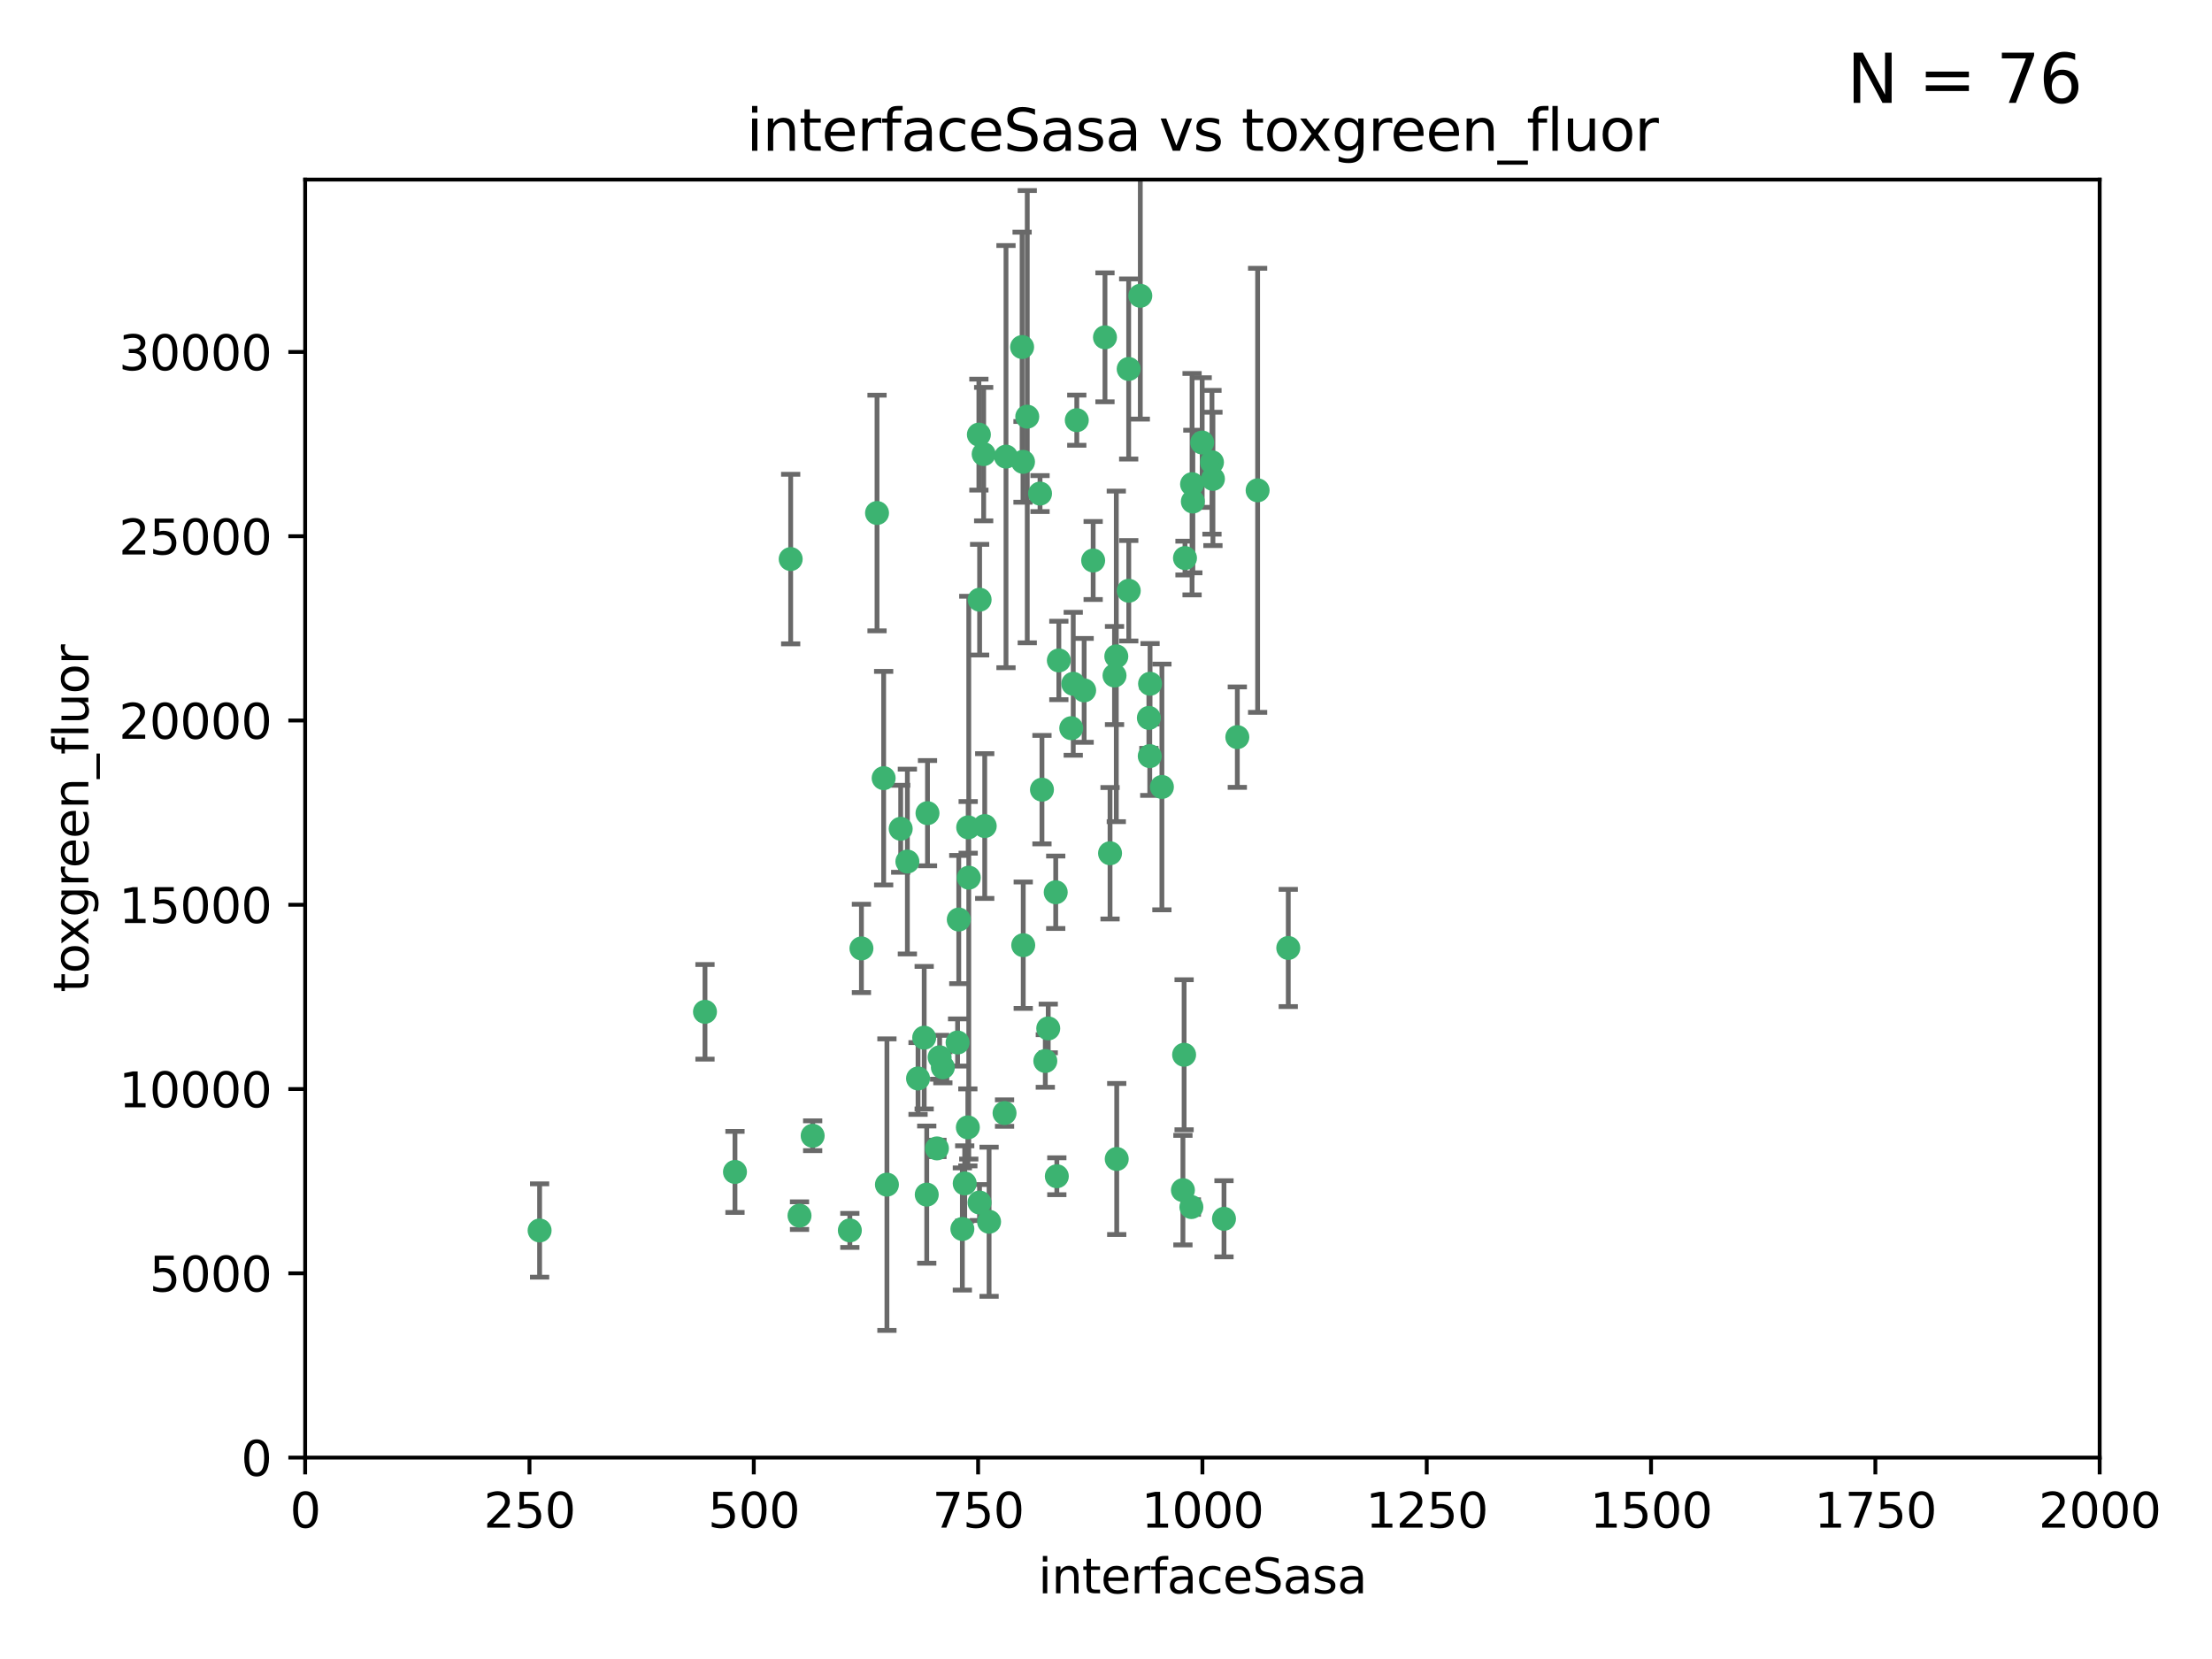 <?xml version="1.0" encoding="utf-8" standalone="no"?>
<!DOCTYPE svg PUBLIC "-//W3C//DTD SVG 1.1//EN"
  "http://www.w3.org/Graphics/SVG/1.1/DTD/svg11.dtd">
<svg xmlns:xlink="http://www.w3.org/1999/xlink" width="460.8pt" height="345.6pt" viewBox="0 0 460.8 345.6" xmlns="http://www.w3.org/2000/svg" version="1.1">
 <defs>
  <style type="text/css">*{stroke-linejoin: round; stroke-linecap: butt}</style>
 </defs>
 <g id="figure_1">
  <g id="patch_1">
   <path d="M 0 345.6 
L 460.8 345.6 
L 460.8 0 
L 0 0 
z
" style="fill: #ffffff"/>
  </g>
  <g id="axes_1">
   <g id="patch_2">
    <path d="M 63.571 303.64 
L 437.4 303.64 
L 437.4 37.411 
L 63.571 37.411 
z
" style="fill: #ffffff"/>
   </g>
   <g id="PathCollection_1">
    <defs>
     <path id="m9d903ebb2d" d="M 0 1.118 
C 0.297 1.118 0.581 1 0.791 0.791 
C 1 0.581 1.118 0.297 1.118 0 
C 1.118 -0.297 1 -0.581 0.791 -0.791 
C 0.581 -1 0.297 -1.118 0 -1.118 
C -0.297 -1.118 -0.581 -1 -0.791 -0.791 
C -1 -0.581 -1.118 -0.297 -1.118 0 
C -1.118 0.297 -1 0.581 -0.791 0.791 
C -0.581 1 -0.297 1.118 0 1.118 
z
" style="stroke: #3cb371"/>
    </defs>
    <g clip-path="url(#pd25e94de11)">
     <use xlink:href="#m9d903ebb2d" x="212.925" y="72.294" style="fill: #3cb371; stroke: #3cb371"/>
     <use xlink:href="#m9d903ebb2d" x="232.546" y="136.733" style="fill: #3cb371; stroke: #3cb371"/>
     <use xlink:href="#m9d903ebb2d" x="250.437" y="92.187" style="fill: #3cb371; stroke: #3cb371"/>
     <use xlink:href="#m9d903ebb2d" x="261.986" y="102.144" style="fill: #3cb371; stroke: #3cb371"/>
     <use xlink:href="#m9d903ebb2d" x="252.676" y="99.763" style="fill: #3cb371; stroke: #3cb371"/>
     <use xlink:href="#m9d903ebb2d" x="230.187" y="70.271" style="fill: #3cb371; stroke: #3cb371"/>
     <use xlink:href="#m9d903ebb2d" x="246.854" y="116.252" style="fill: #3cb371; stroke: #3cb371"/>
     <use xlink:href="#m9d903ebb2d" x="235.142" y="123.063" style="fill: #3cb371; stroke: #3cb371"/>
     <use xlink:href="#m9d903ebb2d" x="223.161" y="151.693" style="fill: #3cb371; stroke: #3cb371"/>
     <use xlink:href="#m9d903ebb2d" x="242.046" y="163.936" style="fill: #3cb371; stroke: #3cb371"/>
     <use xlink:href="#m9d903ebb2d" x="248.491" y="104.476" style="fill: #3cb371; stroke: #3cb371"/>
     <use xlink:href="#m9d903ebb2d" x="225.848" y="143.815" style="fill: #3cb371; stroke: #3cb371"/>
     <use xlink:href="#m9d903ebb2d" x="227.725" y="116.762" style="fill: #3cb371; stroke: #3cb371"/>
     <use xlink:href="#m9d903ebb2d" x="235.125" y="76.865" style="fill: #3cb371; stroke: #3cb371"/>
     <use xlink:href="#m9d903ebb2d" x="237.546" y="61.614" style="fill: #3cb371; stroke: #3cb371"/>
     <use xlink:href="#m9d903ebb2d" x="257.757" y="153.559" style="fill: #3cb371; stroke: #3cb371"/>
     <use xlink:href="#m9d903ebb2d" x="216.658" y="102.821" style="fill: #3cb371; stroke: #3cb371"/>
     <use xlink:href="#m9d903ebb2d" x="204.916" y="94.6" style="fill: #3cb371; stroke: #3cb371"/>
     <use xlink:href="#m9d903ebb2d" x="213.159" y="196.901" style="fill: #3cb371; stroke: #3cb371"/>
     <use xlink:href="#m9d903ebb2d" x="220.577" y="137.58" style="fill: #3cb371; stroke: #3cb371"/>
     <use xlink:href="#m9d903ebb2d" x="217.06" y="164.499" style="fill: #3cb371; stroke: #3cb371"/>
     <use xlink:href="#m9d903ebb2d" x="223.577" y="142.442" style="fill: #3cb371; stroke: #3cb371"/>
     <use xlink:href="#m9d903ebb2d" x="184.763" y="246.782" style="fill: #3cb371; stroke: #3cb371"/>
     <use xlink:href="#m9d903ebb2d" x="203.92" y="90.534" style="fill: #3cb371; stroke: #3cb371"/>
     <use xlink:href="#m9d903ebb2d" x="239.332" y="149.553" style="fill: #3cb371; stroke: #3cb371"/>
     <use xlink:href="#m9d903ebb2d" x="204.073" y="124.926" style="fill: #3cb371; stroke: #3cb371"/>
     <use xlink:href="#m9d903ebb2d" x="248.329" y="100.862" style="fill: #3cb371; stroke: #3cb371"/>
     <use xlink:href="#m9d903ebb2d" x="182.701" y="106.867" style="fill: #3cb371; stroke: #3cb371"/>
     <use xlink:href="#m9d903ebb2d" x="239.579" y="142.44" style="fill: #3cb371; stroke: #3cb371"/>
     <use xlink:href="#m9d903ebb2d" x="213.998" y="86.8" style="fill: #3cb371; stroke: #3cb371"/>
     <use xlink:href="#m9d903ebb2d" x="232.635" y="241.437" style="fill: #3cb371; stroke: #3cb371"/>
     <use xlink:href="#m9d903ebb2d" x="252.476" y="96.298" style="fill: #3cb371; stroke: #3cb371"/>
     <use xlink:href="#m9d903ebb2d" x="219.927" y="185.876" style="fill: #3cb371; stroke: #3cb371"/>
     <use xlink:href="#m9d903ebb2d" x="218.368" y="214.241" style="fill: #3cb371; stroke: #3cb371"/>
     <use xlink:href="#m9d903ebb2d" x="209.568" y="95.121" style="fill: #3cb371; stroke: #3cb371"/>
     <use xlink:href="#m9d903ebb2d" x="248.185" y="251.452" style="fill: #3cb371; stroke: #3cb371"/>
     <use xlink:href="#m9d903ebb2d" x="220.157" y="245.034" style="fill: #3cb371; stroke: #3cb371"/>
     <use xlink:href="#m9d903ebb2d" x="213.11" y="96.211" style="fill: #3cb371; stroke: #3cb371"/>
     <use xlink:href="#m9d903ebb2d" x="189.023" y="179.478" style="fill: #3cb371; stroke: #3cb371"/>
     <use xlink:href="#m9d903ebb2d" x="246.424" y="247.93" style="fill: #3cb371; stroke: #3cb371"/>
     <use xlink:href="#m9d903ebb2d" x="193.215" y="169.397" style="fill: #3cb371; stroke: #3cb371"/>
     <use xlink:href="#m9d903ebb2d" x="209.265" y="231.871" style="fill: #3cb371; stroke: #3cb371"/>
     <use xlink:href="#m9d903ebb2d" x="268.37" y="197.478" style="fill: #3cb371; stroke: #3cb371"/>
     <use xlink:href="#m9d903ebb2d" x="224.314" y="87.531" style="fill: #3cb371; stroke: #3cb371"/>
     <use xlink:href="#m9d903ebb2d" x="239.516" y="157.513" style="fill: #3cb371; stroke: #3cb371"/>
     <use xlink:href="#m9d903ebb2d" x="201.813" y="182.831" style="fill: #3cb371; stroke: #3cb371"/>
     <use xlink:href="#m9d903ebb2d" x="231.243" y="177.75" style="fill: #3cb371; stroke: #3cb371"/>
     <use xlink:href="#m9d903ebb2d" x="164.714" y="116.464" style="fill: #3cb371; stroke: #3cb371"/>
     <use xlink:href="#m9d903ebb2d" x="205.136" y="172.082" style="fill: #3cb371; stroke: #3cb371"/>
     <use xlink:href="#m9d903ebb2d" x="201.621" y="234.855" style="fill: #3cb371; stroke: #3cb371"/>
     <use xlink:href="#m9d903ebb2d" x="201.69" y="172.356" style="fill: #3cb371; stroke: #3cb371"/>
     <use xlink:href="#m9d903ebb2d" x="246.671" y="219.725" style="fill: #3cb371; stroke: #3cb371"/>
     <use xlink:href="#m9d903ebb2d" x="199.731" y="191.554" style="fill: #3cb371; stroke: #3cb371"/>
     <use xlink:href="#m9d903ebb2d" x="196.417" y="222.343" style="fill: #3cb371; stroke: #3cb371"/>
     <use xlink:href="#m9d903ebb2d" x="206.043" y="254.514" style="fill: #3cb371; stroke: #3cb371"/>
     <use xlink:href="#m9d903ebb2d" x="192.525" y="216.17" style="fill: #3cb371; stroke: #3cb371"/>
     <use xlink:href="#m9d903ebb2d" x="254.979" y="253.898" style="fill: #3cb371; stroke: #3cb371"/>
     <use xlink:href="#m9d903ebb2d" x="184.082" y="162.105" style="fill: #3cb371; stroke: #3cb371"/>
     <use xlink:href="#m9d903ebb2d" x="232.174" y="140.722" style="fill: #3cb371; stroke: #3cb371"/>
     <use xlink:href="#m9d903ebb2d" x="200.477" y="256.018" style="fill: #3cb371; stroke: #3cb371"/>
     <use xlink:href="#m9d903ebb2d" x="179.453" y="197.571" style="fill: #3cb371; stroke: #3cb371"/>
     <use xlink:href="#m9d903ebb2d" x="112.41" y="256.331" style="fill: #3cb371; stroke: #3cb371"/>
     <use xlink:href="#m9d903ebb2d" x="217.757" y="221.023" style="fill: #3cb371; stroke: #3cb371"/>
     <use xlink:href="#m9d903ebb2d" x="169.294" y="236.599" style="fill: #3cb371; stroke: #3cb371"/>
     <use xlink:href="#m9d903ebb2d" x="191.245" y="224.667" style="fill: #3cb371; stroke: #3cb371"/>
     <use xlink:href="#m9d903ebb2d" x="166.554" y="253.241" style="fill: #3cb371; stroke: #3cb371"/>
     <use xlink:href="#m9d903ebb2d" x="195.181" y="239.234" style="fill: #3cb371; stroke: #3cb371"/>
     <use xlink:href="#m9d903ebb2d" x="204.052" y="250.509" style="fill: #3cb371; stroke: #3cb371"/>
     <use xlink:href="#m9d903ebb2d" x="195.744" y="220.252" style="fill: #3cb371; stroke: #3cb371"/>
     <use xlink:href="#m9d903ebb2d" x="187.632" y="172.649" style="fill: #3cb371; stroke: #3cb371"/>
     <use xlink:href="#m9d903ebb2d" x="177.039" y="256.316" style="fill: #3cb371; stroke: #3cb371"/>
     <use xlink:href="#m9d903ebb2d" x="200.968" y="246.532" style="fill: #3cb371; stroke: #3cb371"/>
     <use xlink:href="#m9d903ebb2d" x="199.484" y="217.17" style="fill: #3cb371; stroke: #3cb371"/>
     <use xlink:href="#m9d903ebb2d" x="153.109" y="244.135" style="fill: #3cb371; stroke: #3cb371"/>
     <use xlink:href="#m9d903ebb2d" x="193.058" y="248.861" style="fill: #3cb371; stroke: #3cb371"/>
     <use xlink:href="#m9d903ebb2d" x="146.862" y="210.779" style="fill: #3cb371; stroke: #3cb371"/>
    </g>
   </g>
   <g id="matplotlib.axis_1">
    <g id="xtick_1">
     <g id="line2d_1">
      <defs>
       <path id="m274d4e9d93" d="M 0 0 
L 0 3.5 
" style="stroke: #000000; stroke-width: 0.8"/>
      </defs>
      <g>
       <use xlink:href="#m274d4e9d93" x="63.571" y="303.64" style="stroke: #000000; stroke-width: 0.8"/>
      </g>
     </g>
     <g id="text_1">
      <!-- 0 -->
      <g transform="translate(60.39 318.238)scale(0.1 -0.1)">
       <defs>
        <path id="DejaVuSans-30" d="M 2034 4250 
Q 1547 4250 1301 3770 
Q 1056 3291 1056 2328 
Q 1056 1369 1301 889 
Q 1547 409 2034 409 
Q 2525 409 2770 889 
Q 3016 1369 3016 2328 
Q 3016 3291 2770 3770 
Q 2525 4250 2034 4250 
z
M 2034 4750 
Q 2819 4750 3233 4129 
Q 3647 3509 3647 2328 
Q 3647 1150 3233 529 
Q 2819 -91 2034 -91 
Q 1250 -91 836 529 
Q 422 1150 422 2328 
Q 422 3509 836 4129 
Q 1250 4750 2034 4750 
z
" transform="scale(0.016)"/>
       </defs>
       <use xlink:href="#DejaVuSans-30"/>
      </g>
     </g>
    </g>
    <g id="xtick_2">
     <g id="line2d_2">
      <g>
       <use xlink:href="#m274d4e9d93" x="110.3" y="303.64" style="stroke: #000000; stroke-width: 0.8"/>
      </g>
     </g>
     <g id="text_2">
      <!-- 250 -->
      <g transform="translate(100.756 318.238)scale(0.1 -0.1)">
       <defs>
        <path id="DejaVuSans-32" d="M 1228 531 
L 3431 531 
L 3431 0 
L 469 0 
L 469 531 
Q 828 903 1448 1529 
Q 2069 2156 2228 2338 
Q 2531 2678 2651 2914 
Q 2772 3150 2772 3378 
Q 2772 3750 2511 3984 
Q 2250 4219 1831 4219 
Q 1534 4219 1204 4116 
Q 875 4013 500 3803 
L 500 4441 
Q 881 4594 1212 4672 
Q 1544 4750 1819 4750 
Q 2544 4750 2975 4387 
Q 3406 4025 3406 3419 
Q 3406 3131 3298 2873 
Q 3191 2616 2906 2266 
Q 2828 2175 2409 1742 
Q 1991 1309 1228 531 
z
" transform="scale(0.016)"/>
        <path id="DejaVuSans-35" d="M 691 4666 
L 3169 4666 
L 3169 4134 
L 1269 4134 
L 1269 2991 
Q 1406 3038 1543 3061 
Q 1681 3084 1819 3084 
Q 2600 3084 3056 2656 
Q 3513 2228 3513 1497 
Q 3513 744 3044 326 
Q 2575 -91 1722 -91 
Q 1428 -91 1123 -41 
Q 819 9 494 109 
L 494 744 
Q 775 591 1075 516 
Q 1375 441 1709 441 
Q 2250 441 2565 725 
Q 2881 1009 2881 1497 
Q 2881 1984 2565 2268 
Q 2250 2553 1709 2553 
Q 1456 2553 1204 2497 
Q 953 2441 691 2322 
L 691 4666 
z
" transform="scale(0.016)"/>
       </defs>
       <use xlink:href="#DejaVuSans-32"/>
       <use xlink:href="#DejaVuSans-35" x="63.623"/>
       <use xlink:href="#DejaVuSans-30" x="127.246"/>
      </g>
     </g>
    </g>
    <g id="xtick_3">
     <g id="line2d_3">
      <g>
       <use xlink:href="#m274d4e9d93" x="157.028" y="303.64" style="stroke: #000000; stroke-width: 0.8"/>
      </g>
     </g>
     <g id="text_3">
      <!-- 500 -->
      <g transform="translate(147.485 318.238)scale(0.1 -0.1)">
       <use xlink:href="#DejaVuSans-35"/>
       <use xlink:href="#DejaVuSans-30" x="63.623"/>
       <use xlink:href="#DejaVuSans-30" x="127.246"/>
      </g>
     </g>
    </g>
    <g id="xtick_4">
     <g id="line2d_4">
      <g>
       <use xlink:href="#m274d4e9d93" x="203.757" y="303.64" style="stroke: #000000; stroke-width: 0.8"/>
      </g>
     </g>
     <g id="text_4">
      <!-- 750 -->
      <g transform="translate(194.213 318.238)scale(0.1 -0.1)">
       <defs>
        <path id="DejaVuSans-37" d="M 525 4666 
L 3525 4666 
L 3525 4397 
L 1831 0 
L 1172 0 
L 2766 4134 
L 525 4134 
L 525 4666 
z
" transform="scale(0.016)"/>
       </defs>
       <use xlink:href="#DejaVuSans-37"/>
       <use xlink:href="#DejaVuSans-35" x="63.623"/>
       <use xlink:href="#DejaVuSans-30" x="127.246"/>
      </g>
     </g>
    </g>
    <g id="xtick_5">
     <g id="line2d_5">
      <g>
       <use xlink:href="#m274d4e9d93" x="250.486" y="303.64" style="stroke: #000000; stroke-width: 0.8"/>
      </g>
     </g>
     <g id="text_5">
      <!-- 1000 -->
      <g transform="translate(237.761 318.238)scale(0.1 -0.1)">
       <defs>
        <path id="DejaVuSans-31" d="M 794 531 
L 1825 531 
L 1825 4091 
L 703 3866 
L 703 4441 
L 1819 4666 
L 2450 4666 
L 2450 531 
L 3481 531 
L 3481 0 
L 794 0 
L 794 531 
z
" transform="scale(0.016)"/>
       </defs>
       <use xlink:href="#DejaVuSans-31"/>
       <use xlink:href="#DejaVuSans-30" x="63.623"/>
       <use xlink:href="#DejaVuSans-30" x="127.246"/>
       <use xlink:href="#DejaVuSans-30" x="190.869"/>
      </g>
     </g>
    </g>
    <g id="xtick_6">
     <g id="line2d_6">
      <g>
       <use xlink:href="#m274d4e9d93" x="297.214" y="303.64" style="stroke: #000000; stroke-width: 0.8"/>
      </g>
     </g>
     <g id="text_6">
      <!-- 1250 -->
      <g transform="translate(284.489 318.238)scale(0.1 -0.1)">
       <use xlink:href="#DejaVuSans-31"/>
       <use xlink:href="#DejaVuSans-32" x="63.623"/>
       <use xlink:href="#DejaVuSans-35" x="127.246"/>
       <use xlink:href="#DejaVuSans-30" x="190.869"/>
      </g>
     </g>
    </g>
    <g id="xtick_7">
     <g id="line2d_7">
      <g>
       <use xlink:href="#m274d4e9d93" x="343.943" y="303.64" style="stroke: #000000; stroke-width: 0.8"/>
      </g>
     </g>
     <g id="text_7">
      <!-- 1500 -->
      <g transform="translate(331.218 318.238)scale(0.1 -0.1)">
       <use xlink:href="#DejaVuSans-31"/>
       <use xlink:href="#DejaVuSans-35" x="63.623"/>
       <use xlink:href="#DejaVuSans-30" x="127.246"/>
       <use xlink:href="#DejaVuSans-30" x="190.869"/>
      </g>
     </g>
    </g>
    <g id="xtick_8">
     <g id="line2d_8">
      <g>
       <use xlink:href="#m274d4e9d93" x="390.671" y="303.64" style="stroke: #000000; stroke-width: 0.8"/>
      </g>
     </g>
     <g id="text_8">
      <!-- 1750 -->
      <g transform="translate(377.946 318.238)scale(0.1 -0.1)">
       <use xlink:href="#DejaVuSans-31"/>
       <use xlink:href="#DejaVuSans-37" x="63.623"/>
       <use xlink:href="#DejaVuSans-35" x="127.246"/>
       <use xlink:href="#DejaVuSans-30" x="190.869"/>
      </g>
     </g>
    </g>
    <g id="xtick_9">
     <g id="line2d_9">
      <g>
       <use xlink:href="#m274d4e9d93" x="437.4" y="303.64" style="stroke: #000000; stroke-width: 0.8"/>
      </g>
     </g>
     <g id="text_9">
      <!-- 2000 -->
      <g transform="translate(424.675 318.238)scale(0.1 -0.1)">
       <use xlink:href="#DejaVuSans-32"/>
       <use xlink:href="#DejaVuSans-30" x="63.623"/>
       <use xlink:href="#DejaVuSans-30" x="127.246"/>
       <use xlink:href="#DejaVuSans-30" x="190.869"/>
      </g>
     </g>
    </g>
    <g id="text_10">
     <!-- interfaceSasa -->
     <g transform="translate(216.279 331.917)scale(0.1 -0.1)">
      <defs>
       <path id="DejaVuSans-69" d="M 603 3500 
L 1178 3500 
L 1178 0 
L 603 0 
L 603 3500 
z
M 603 4863 
L 1178 4863 
L 1178 4134 
L 603 4134 
L 603 4863 
z
" transform="scale(0.016)"/>
       <path id="DejaVuSans-6e" d="M 3513 2113 
L 3513 0 
L 2938 0 
L 2938 2094 
Q 2938 2591 2744 2837 
Q 2550 3084 2163 3084 
Q 1697 3084 1428 2787 
Q 1159 2491 1159 1978 
L 1159 0 
L 581 0 
L 581 3500 
L 1159 3500 
L 1159 2956 
Q 1366 3272 1645 3428 
Q 1925 3584 2291 3584 
Q 2894 3584 3203 3211 
Q 3513 2838 3513 2113 
z
" transform="scale(0.016)"/>
       <path id="DejaVuSans-74" d="M 1172 4494 
L 1172 3500 
L 2356 3500 
L 2356 3053 
L 1172 3053 
L 1172 1153 
Q 1172 725 1289 603 
Q 1406 481 1766 481 
L 2356 481 
L 2356 0 
L 1766 0 
Q 1100 0 847 248 
Q 594 497 594 1153 
L 594 3053 
L 172 3053 
L 172 3500 
L 594 3500 
L 594 4494 
L 1172 4494 
z
" transform="scale(0.016)"/>
       <path id="DejaVuSans-65" d="M 3597 1894 
L 3597 1613 
L 953 1613 
Q 991 1019 1311 708 
Q 1631 397 2203 397 
Q 2534 397 2845 478 
Q 3156 559 3463 722 
L 3463 178 
Q 3153 47 2828 -22 
Q 2503 -91 2169 -91 
Q 1331 -91 842 396 
Q 353 884 353 1716 
Q 353 2575 817 3079 
Q 1281 3584 2069 3584 
Q 2775 3584 3186 3129 
Q 3597 2675 3597 1894 
z
M 3022 2063 
Q 3016 2534 2758 2815 
Q 2500 3097 2075 3097 
Q 1594 3097 1305 2825 
Q 1016 2553 972 2059 
L 3022 2063 
z
" transform="scale(0.016)"/>
       <path id="DejaVuSans-72" d="M 2631 2963 
Q 2534 3019 2420 3045 
Q 2306 3072 2169 3072 
Q 1681 3072 1420 2755 
Q 1159 2438 1159 1844 
L 1159 0 
L 581 0 
L 581 3500 
L 1159 3500 
L 1159 2956 
Q 1341 3275 1631 3429 
Q 1922 3584 2338 3584 
Q 2397 3584 2469 3576 
Q 2541 3569 2628 3553 
L 2631 2963 
z
" transform="scale(0.016)"/>
       <path id="DejaVuSans-66" d="M 2375 4863 
L 2375 4384 
L 1825 4384 
Q 1516 4384 1395 4259 
Q 1275 4134 1275 3809 
L 1275 3500 
L 2222 3500 
L 2222 3053 
L 1275 3053 
L 1275 0 
L 697 0 
L 697 3053 
L 147 3053 
L 147 3500 
L 697 3500 
L 697 3744 
Q 697 4328 969 4595 
Q 1241 4863 1831 4863 
L 2375 4863 
z
" transform="scale(0.016)"/>
       <path id="DejaVuSans-61" d="M 2194 1759 
Q 1497 1759 1228 1600 
Q 959 1441 959 1056 
Q 959 750 1161 570 
Q 1363 391 1709 391 
Q 2188 391 2477 730 
Q 2766 1069 2766 1631 
L 2766 1759 
L 2194 1759 
z
M 3341 1997 
L 3341 0 
L 2766 0 
L 2766 531 
Q 2569 213 2275 61 
Q 1981 -91 1556 -91 
Q 1019 -91 701 211 
Q 384 513 384 1019 
Q 384 1609 779 1909 
Q 1175 2209 1959 2209 
L 2766 2209 
L 2766 2266 
Q 2766 2663 2505 2880 
Q 2244 3097 1772 3097 
Q 1472 3097 1187 3025 
Q 903 2953 641 2809 
L 641 3341 
Q 956 3463 1253 3523 
Q 1550 3584 1831 3584 
Q 2591 3584 2966 3190 
Q 3341 2797 3341 1997 
z
" transform="scale(0.016)"/>
       <path id="DejaVuSans-63" d="M 3122 3366 
L 3122 2828 
Q 2878 2963 2633 3030 
Q 2388 3097 2138 3097 
Q 1578 3097 1268 2742 
Q 959 2388 959 1747 
Q 959 1106 1268 751 
Q 1578 397 2138 397 
Q 2388 397 2633 464 
Q 2878 531 3122 666 
L 3122 134 
Q 2881 22 2623 -34 
Q 2366 -91 2075 -91 
Q 1284 -91 818 406 
Q 353 903 353 1747 
Q 353 2603 823 3093 
Q 1294 3584 2113 3584 
Q 2378 3584 2631 3529 
Q 2884 3475 3122 3366 
z
" transform="scale(0.016)"/>
       <path id="DejaVuSans-53" d="M 3425 4513 
L 3425 3897 
Q 3066 4069 2747 4153 
Q 2428 4238 2131 4238 
Q 1616 4238 1336 4038 
Q 1056 3838 1056 3469 
Q 1056 3159 1242 3001 
Q 1428 2844 1947 2747 
L 2328 2669 
Q 3034 2534 3370 2195 
Q 3706 1856 3706 1288 
Q 3706 609 3251 259 
Q 2797 -91 1919 -91 
Q 1588 -91 1214 -16 
Q 841 59 441 206 
L 441 856 
Q 825 641 1194 531 
Q 1563 422 1919 422 
Q 2459 422 2753 634 
Q 3047 847 3047 1241 
Q 3047 1584 2836 1778 
Q 2625 1972 2144 2069 
L 1759 2144 
Q 1053 2284 737 2584 
Q 422 2884 422 3419 
Q 422 4038 858 4394 
Q 1294 4750 2059 4750 
Q 2388 4750 2728 4690 
Q 3069 4631 3425 4513 
z
" transform="scale(0.016)"/>
       <path id="DejaVuSans-73" d="M 2834 3397 
L 2834 2853 
Q 2591 2978 2328 3040 
Q 2066 3103 1784 3103 
Q 1356 3103 1142 2972 
Q 928 2841 928 2578 
Q 928 2378 1081 2264 
Q 1234 2150 1697 2047 
L 1894 2003 
Q 2506 1872 2764 1633 
Q 3022 1394 3022 966 
Q 3022 478 2636 193 
Q 2250 -91 1575 -91 
Q 1294 -91 989 -36 
Q 684 19 347 128 
L 347 722 
Q 666 556 975 473 
Q 1284 391 1588 391 
Q 1994 391 2212 530 
Q 2431 669 2431 922 
Q 2431 1156 2273 1281 
Q 2116 1406 1581 1522 
L 1381 1569 
Q 847 1681 609 1914 
Q 372 2147 372 2553 
Q 372 3047 722 3315 
Q 1072 3584 1716 3584 
Q 2034 3584 2315 3537 
Q 2597 3491 2834 3397 
z
" transform="scale(0.016)"/>
      </defs>
      <use xlink:href="#DejaVuSans-69"/>
      <use xlink:href="#DejaVuSans-6e" x="27.783"/>
      <use xlink:href="#DejaVuSans-74" x="91.162"/>
      <use xlink:href="#DejaVuSans-65" x="130.371"/>
      <use xlink:href="#DejaVuSans-72" x="191.895"/>
      <use xlink:href="#DejaVuSans-66" x="233.008"/>
      <use xlink:href="#DejaVuSans-61" x="268.213"/>
      <use xlink:href="#DejaVuSans-63" x="329.492"/>
      <use xlink:href="#DejaVuSans-65" x="384.473"/>
      <use xlink:href="#DejaVuSans-53" x="445.996"/>
      <use xlink:href="#DejaVuSans-61" x="509.473"/>
      <use xlink:href="#DejaVuSans-73" x="570.752"/>
      <use xlink:href="#DejaVuSans-61" x="622.852"/>
     </g>
    </g>
   </g>
   <g id="matplotlib.axis_2">
    <g id="ytick_1">
     <g id="line2d_10">
      <defs>
       <path id="mcb7120670e" d="M 0 0 
L -3.5 0 
" style="stroke: #000000; stroke-width: 0.8"/>
      </defs>
      <g>
       <use xlink:href="#mcb7120670e" x="63.571" y="303.64" style="stroke: #000000; stroke-width: 0.8"/>
      </g>
     </g>
     <g id="text_11">
      <!-- 0 -->
      <g transform="translate(50.209 307.439)scale(0.1 -0.1)">
       <use xlink:href="#DejaVuSans-30"/>
      </g>
     </g>
    </g>
    <g id="ytick_2">
     <g id="line2d_11">
      <g>
       <use xlink:href="#mcb7120670e" x="63.571" y="265.253" style="stroke: #000000; stroke-width: 0.8"/>
      </g>
     </g>
     <g id="text_12">
      <!-- 5000 -->
      <g transform="translate(31.121 269.052)scale(0.1 -0.1)">
       <use xlink:href="#DejaVuSans-35"/>
       <use xlink:href="#DejaVuSans-30" x="63.623"/>
       <use xlink:href="#DejaVuSans-30" x="127.246"/>
       <use xlink:href="#DejaVuSans-30" x="190.869"/>
      </g>
     </g>
    </g>
    <g id="ytick_3">
     <g id="line2d_12">
      <g>
       <use xlink:href="#mcb7120670e" x="63.571" y="226.866" style="stroke: #000000; stroke-width: 0.8"/>
      </g>
     </g>
     <g id="text_13">
      <!-- 10000 -->
      <g transform="translate(24.759 230.665)scale(0.1 -0.1)">
       <use xlink:href="#DejaVuSans-31"/>
       <use xlink:href="#DejaVuSans-30" x="63.623"/>
       <use xlink:href="#DejaVuSans-30" x="127.246"/>
       <use xlink:href="#DejaVuSans-30" x="190.869"/>
       <use xlink:href="#DejaVuSans-30" x="254.492"/>
      </g>
     </g>
    </g>
    <g id="ytick_4">
     <g id="line2d_13">
      <g>
       <use xlink:href="#mcb7120670e" x="63.571" y="188.479" style="stroke: #000000; stroke-width: 0.8"/>
      </g>
     </g>
     <g id="text_14">
      <!-- 15000 -->
      <g transform="translate(24.759 192.278)scale(0.1 -0.1)">
       <use xlink:href="#DejaVuSans-31"/>
       <use xlink:href="#DejaVuSans-35" x="63.623"/>
       <use xlink:href="#DejaVuSans-30" x="127.246"/>
       <use xlink:href="#DejaVuSans-30" x="190.869"/>
       <use xlink:href="#DejaVuSans-30" x="254.492"/>
      </g>
     </g>
    </g>
    <g id="ytick_5">
     <g id="line2d_14">
      <g>
       <use xlink:href="#mcb7120670e" x="63.571" y="150.092" style="stroke: #000000; stroke-width: 0.8"/>
      </g>
     </g>
     <g id="text_15">
      <!-- 20000 -->
      <g transform="translate(24.759 153.891)scale(0.1 -0.1)">
       <use xlink:href="#DejaVuSans-32"/>
       <use xlink:href="#DejaVuSans-30" x="63.623"/>
       <use xlink:href="#DejaVuSans-30" x="127.246"/>
       <use xlink:href="#DejaVuSans-30" x="190.869"/>
       <use xlink:href="#DejaVuSans-30" x="254.492"/>
      </g>
     </g>
    </g>
    <g id="ytick_6">
     <g id="line2d_15">
      <g>
       <use xlink:href="#mcb7120670e" x="63.571" y="111.705" style="stroke: #000000; stroke-width: 0.8"/>
      </g>
     </g>
     <g id="text_16">
      <!-- 25000 -->
      <g transform="translate(24.759 115.504)scale(0.1 -0.1)">
       <use xlink:href="#DejaVuSans-32"/>
       <use xlink:href="#DejaVuSans-35" x="63.623"/>
       <use xlink:href="#DejaVuSans-30" x="127.246"/>
       <use xlink:href="#DejaVuSans-30" x="190.869"/>
       <use xlink:href="#DejaVuSans-30" x="254.492"/>
      </g>
     </g>
    </g>
    <g id="ytick_7">
     <g id="line2d_16">
      <g>
       <use xlink:href="#mcb7120670e" x="63.571" y="73.317" style="stroke: #000000; stroke-width: 0.8"/>
      </g>
     </g>
     <g id="text_17">
      <!-- 30000 -->
      <g transform="translate(24.759 77.117)scale(0.1 -0.1)">
       <defs>
        <path id="DejaVuSans-33" d="M 2597 2516 
Q 3050 2419 3304 2112 
Q 3559 1806 3559 1356 
Q 3559 666 3084 287 
Q 2609 -91 1734 -91 
Q 1441 -91 1130 -33 
Q 819 25 488 141 
L 488 750 
Q 750 597 1062 519 
Q 1375 441 1716 441 
Q 2309 441 2620 675 
Q 2931 909 2931 1356 
Q 2931 1769 2642 2001 
Q 2353 2234 1838 2234 
L 1294 2234 
L 1294 2753 
L 1863 2753 
Q 2328 2753 2575 2939 
Q 2822 3125 2822 3475 
Q 2822 3834 2567 4026 
Q 2313 4219 1838 4219 
Q 1578 4219 1281 4162 
Q 984 4106 628 3988 
L 628 4550 
Q 988 4650 1302 4700 
Q 1616 4750 1894 4750 
Q 2613 4750 3031 4423 
Q 3450 4097 3450 3541 
Q 3450 3153 3228 2886 
Q 3006 2619 2597 2516 
z
" transform="scale(0.016)"/>
       </defs>
       <use xlink:href="#DejaVuSans-33"/>
       <use xlink:href="#DejaVuSans-30" x="63.623"/>
       <use xlink:href="#DejaVuSans-30" x="127.246"/>
       <use xlink:href="#DejaVuSans-30" x="190.869"/>
       <use xlink:href="#DejaVuSans-30" x="254.492"/>
      </g>
     </g>
    </g>
    <g id="text_18">
     <!-- toxgreen_fluor -->
     <g transform="translate(18.401 206.72)rotate(-90)scale(0.1 -0.1)">
      <defs>
       <path id="DejaVuSans-6f" d="M 1959 3097 
Q 1497 3097 1228 2736 
Q 959 2375 959 1747 
Q 959 1119 1226 758 
Q 1494 397 1959 397 
Q 2419 397 2687 759 
Q 2956 1122 2956 1747 
Q 2956 2369 2687 2733 
Q 2419 3097 1959 3097 
z
M 1959 3584 
Q 2709 3584 3137 3096 
Q 3566 2609 3566 1747 
Q 3566 888 3137 398 
Q 2709 -91 1959 -91 
Q 1206 -91 779 398 
Q 353 888 353 1747 
Q 353 2609 779 3096 
Q 1206 3584 1959 3584 
z
" transform="scale(0.016)"/>
       <path id="DejaVuSans-78" d="M 3513 3500 
L 2247 1797 
L 3578 0 
L 2900 0 
L 1881 1375 
L 863 0 
L 184 0 
L 1544 1831 
L 300 3500 
L 978 3500 
L 1906 2253 
L 2834 3500 
L 3513 3500 
z
" transform="scale(0.016)"/>
       <path id="DejaVuSans-67" d="M 2906 1791 
Q 2906 2416 2648 2759 
Q 2391 3103 1925 3103 
Q 1463 3103 1205 2759 
Q 947 2416 947 1791 
Q 947 1169 1205 825 
Q 1463 481 1925 481 
Q 2391 481 2648 825 
Q 2906 1169 2906 1791 
z
M 3481 434 
Q 3481 -459 3084 -895 
Q 2688 -1331 1869 -1331 
Q 1566 -1331 1297 -1286 
Q 1028 -1241 775 -1147 
L 775 -588 
Q 1028 -725 1275 -790 
Q 1522 -856 1778 -856 
Q 2344 -856 2625 -561 
Q 2906 -266 2906 331 
L 2906 616 
Q 2728 306 2450 153 
Q 2172 0 1784 0 
Q 1141 0 747 490 
Q 353 981 353 1791 
Q 353 2603 747 3093 
Q 1141 3584 1784 3584 
Q 2172 3584 2450 3431 
Q 2728 3278 2906 2969 
L 2906 3500 
L 3481 3500 
L 3481 434 
z
" transform="scale(0.016)"/>
       <path id="DejaVuSans-5f" d="M 3263 -1063 
L 3263 -1509 
L -63 -1509 
L -63 -1063 
L 3263 -1063 
z
" transform="scale(0.016)"/>
       <path id="DejaVuSans-6c" d="M 603 4863 
L 1178 4863 
L 1178 0 
L 603 0 
L 603 4863 
z
" transform="scale(0.016)"/>
       <path id="DejaVuSans-75" d="M 544 1381 
L 544 3500 
L 1119 3500 
L 1119 1403 
Q 1119 906 1312 657 
Q 1506 409 1894 409 
Q 2359 409 2629 706 
Q 2900 1003 2900 1516 
L 2900 3500 
L 3475 3500 
L 3475 0 
L 2900 0 
L 2900 538 
Q 2691 219 2414 64 
Q 2138 -91 1772 -91 
Q 1169 -91 856 284 
Q 544 659 544 1381 
z
M 1991 3584 
L 1991 3584 
z
" transform="scale(0.016)"/>
      </defs>
      <use xlink:href="#DejaVuSans-74"/>
      <use xlink:href="#DejaVuSans-6f" x="39.209"/>
      <use xlink:href="#DejaVuSans-78" x="97.266"/>
      <use xlink:href="#DejaVuSans-67" x="156.445"/>
      <use xlink:href="#DejaVuSans-72" x="219.922"/>
      <use xlink:href="#DejaVuSans-65" x="258.785"/>
      <use xlink:href="#DejaVuSans-65" x="320.309"/>
      <use xlink:href="#DejaVuSans-6e" x="381.832"/>
      <use xlink:href="#DejaVuSans-5f" x="445.211"/>
      <use xlink:href="#DejaVuSans-66" x="495.211"/>
      <use xlink:href="#DejaVuSans-6c" x="530.416"/>
      <use xlink:href="#DejaVuSans-75" x="558.199"/>
      <use xlink:href="#DejaVuSans-6f" x="621.578"/>
      <use xlink:href="#DejaVuSans-72" x="682.76"/>
     </g>
    </g>
   </g>
   <g id="LineCollection_1">
    <path d="M 212.925 96.224 
L 212.925 48.364 
" clip-path="url(#pd25e94de11)" style="fill: none; stroke: #696969"/>
    <path d="M 232.546 171.165 
L 232.546 102.302 
" clip-path="url(#pd25e94de11)" style="fill: none; stroke: #696969"/>
    <path d="M 250.437 105.69 
L 250.437 78.685 
" clip-path="url(#pd25e94de11)" style="fill: none; stroke: #696969"/>
    <path d="M 261.986 148.395 
L 261.986 55.893 
" clip-path="url(#pd25e94de11)" style="fill: none; stroke: #696969"/>
    <path d="M 252.676 113.651 
L 252.676 85.875 
" clip-path="url(#pd25e94de11)" style="fill: none; stroke: #696969"/>
    <path d="M 230.187 83.696 
L 230.187 56.846 
" clip-path="url(#pd25e94de11)" style="fill: none; stroke: #696969"/>
    <path d="M 246.854 119.772 
L 246.854 112.733 
" clip-path="url(#pd25e94de11)" style="fill: none; stroke: #696969"/>
    <path d="M 235.142 133.529 
L 235.142 112.598 
" clip-path="url(#pd25e94de11)" style="fill: none; stroke: #696969"/>
    <path d="M 223.161 152.217 
L 223.161 151.168 
" clip-path="url(#pd25e94de11)" style="fill: none; stroke: #696969"/>
    <path d="M 242.046 189.529 
L 242.046 138.343 
" clip-path="url(#pd25e94de11)" style="fill: none; stroke: #696969"/>
    <path d="M 248.491 119.328 
L 248.491 89.623 
" clip-path="url(#pd25e94de11)" style="fill: none; stroke: #696969"/>
    <path d="M 225.848 154.632 
L 225.848 132.999 
" clip-path="url(#pd25e94de11)" style="fill: none; stroke: #696969"/>
    <path d="M 227.725 124.89 
L 227.725 108.635 
" clip-path="url(#pd25e94de11)" style="fill: none; stroke: #696969"/>
    <path d="M 235.125 95.625 
L 235.125 58.105 
" clip-path="url(#pd25e94de11)" style="fill: none; stroke: #696969"/>
    <path d="M 237.546 87.306 
L 237.546 35.922 
" clip-path="url(#pd25e94de11)" style="fill: none; stroke: #696969"/>
    <path d="M 257.757 164.019 
L 257.757 143.098 
" clip-path="url(#pd25e94de11)" style="fill: none; stroke: #696969"/>
    <path d="M 216.658 106.565 
L 216.658 99.077 
" clip-path="url(#pd25e94de11)" style="fill: none; stroke: #696969"/>
    <path d="M 204.916 108.495 
L 204.916 80.704 
" clip-path="url(#pd25e94de11)" style="fill: none; stroke: #696969"/>
    <path d="M 213.159 210.068 
L 213.159 183.734 
" clip-path="url(#pd25e94de11)" style="fill: none; stroke: #696969"/>
    <path d="M 220.577 145.75 
L 220.577 129.411 
" clip-path="url(#pd25e94de11)" style="fill: none; stroke: #696969"/>
    <path d="M 217.06 175.794 
L 217.06 153.204 
" clip-path="url(#pd25e94de11)" style="fill: none; stroke: #696969"/>
    <path d="M 223.577 157.326 
L 223.577 127.559 
" clip-path="url(#pd25e94de11)" style="fill: none; stroke: #696969"/>
    <path d="M 184.763 277.15 
L 184.763 216.415 
" clip-path="url(#pd25e94de11)" style="fill: none; stroke: #696969"/>
    <path d="M 203.92 102.091 
L 203.92 78.978 
" clip-path="url(#pd25e94de11)" style="fill: none; stroke: #696969"/>
    <path d="M 239.332 155.89 
L 239.332 143.216 
" clip-path="url(#pd25e94de11)" style="fill: none; stroke: #696969"/>
    <path d="M 204.073 136.454 
L 204.073 113.398 
" clip-path="url(#pd25e94de11)" style="fill: none; stroke: #696969"/>
    <path d="M 248.329 123.923 
L 248.329 77.801 
" clip-path="url(#pd25e94de11)" style="fill: none; stroke: #696969"/>
    <path d="M 182.701 131.412 
L 182.701 82.321 
" clip-path="url(#pd25e94de11)" style="fill: none; stroke: #696969"/>
    <path d="M 239.579 150.817 
L 239.579 134.064 
" clip-path="url(#pd25e94de11)" style="fill: none; stroke: #696969"/>
    <path d="M 213.998 133.906 
L 213.998 39.694 
" clip-path="url(#pd25e94de11)" style="fill: none; stroke: #696969"/>
    <path d="M 232.635 257.169 
L 232.635 225.706 
" clip-path="url(#pd25e94de11)" style="fill: none; stroke: #696969"/>
    <path d="M 252.476 111.272 
L 252.476 81.324 
" clip-path="url(#pd25e94de11)" style="fill: none; stroke: #696969"/>
    <path d="M 219.927 193.423 
L 219.927 178.328 
" clip-path="url(#pd25e94de11)" style="fill: none; stroke: #696969"/>
    <path d="M 218.368 219.31 
L 218.368 209.172 
" clip-path="url(#pd25e94de11)" style="fill: none; stroke: #696969"/>
    <path d="M 209.568 139.091 
L 209.568 51.151 
" clip-path="url(#pd25e94de11)" style="fill: none; stroke: #696969"/>
    <path d="M 248.185 252.966 
L 248.185 249.939 
" clip-path="url(#pd25e94de11)" style="fill: none; stroke: #696969"/>
    <path d="M 220.157 248.879 
L 220.157 241.19 
" clip-path="url(#pd25e94de11)" style="fill: none; stroke: #696969"/>
    <path d="M 213.11 104.619 
L 213.11 87.804 
" clip-path="url(#pd25e94de11)" style="fill: none; stroke: #696969"/>
    <path d="M 189.023 198.728 
L 189.023 160.228 
" clip-path="url(#pd25e94de11)" style="fill: none; stroke: #696969"/>
    <path d="M 246.424 259.34 
L 246.424 236.521 
" clip-path="url(#pd25e94de11)" style="fill: none; stroke: #696969"/>
    <path d="M 193.215 180.358 
L 193.215 158.436 
" clip-path="url(#pd25e94de11)" style="fill: none; stroke: #696969"/>
    <path d="M 209.265 234.629 
L 209.265 229.112 
" clip-path="url(#pd25e94de11)" style="fill: none; stroke: #696969"/>
    <path d="M 268.37 209.686 
L 268.37 185.269 
" clip-path="url(#pd25e94de11)" style="fill: none; stroke: #696969"/>
    <path d="M 224.314 92.76 
L 224.314 82.303 
" clip-path="url(#pd25e94de11)" style="fill: none; stroke: #696969"/>
    <path d="M 239.516 165.694 
L 239.516 149.332 
" clip-path="url(#pd25e94de11)" style="fill: none; stroke: #696969"/>
    <path d="M 201.813 241.451 
L 201.813 124.21 
" clip-path="url(#pd25e94de11)" style="fill: none; stroke: #696969"/>
    <path d="M 231.243 191.442 
L 231.243 164.057 
" clip-path="url(#pd25e94de11)" style="fill: none; stroke: #696969"/>
    <path d="M 164.714 134.122 
L 164.714 98.805 
" clip-path="url(#pd25e94de11)" style="fill: none; stroke: #696969"/>
    <path d="M 205.136 187.16 
L 205.136 157.004 
" clip-path="url(#pd25e94de11)" style="fill: none; stroke: #696969"/>
    <path d="M 201.621 242.872 
L 201.621 226.838 
" clip-path="url(#pd25e94de11)" style="fill: none; stroke: #696969"/>
    <path d="M 201.69 177.734 
L 201.69 166.978 
" clip-path="url(#pd25e94de11)" style="fill: none; stroke: #696969"/>
    <path d="M 246.671 235.353 
L 246.671 204.097 
" clip-path="url(#pd25e94de11)" style="fill: none; stroke: #696969"/>
    <path d="M 199.731 204.905 
L 199.731 178.202 
" clip-path="url(#pd25e94de11)" style="fill: none; stroke: #696969"/>
    <path d="M 196.417 225.57 
L 196.417 219.116 
" clip-path="url(#pd25e94de11)" style="fill: none; stroke: #696969"/>
    <path d="M 206.043 270.051 
L 206.043 238.978 
" clip-path="url(#pd25e94de11)" style="fill: none; stroke: #696969"/>
    <path d="M 192.525 231.016 
L 192.525 201.324 
" clip-path="url(#pd25e94de11)" style="fill: none; stroke: #696969"/>
    <path d="M 254.979 261.829 
L 254.979 245.966 
" clip-path="url(#pd25e94de11)" style="fill: none; stroke: #696969"/>
    <path d="M 184.082 184.351 
L 184.082 139.86 
" clip-path="url(#pd25e94de11)" style="fill: none; stroke: #696969"/>
    <path d="M 232.174 150.938 
L 232.174 130.506 
" clip-path="url(#pd25e94de11)" style="fill: none; stroke: #696969"/>
    <path d="M 200.477 268.741 
L 200.477 243.296 
" clip-path="url(#pd25e94de11)" style="fill: none; stroke: #696969"/>
    <path d="M 179.453 206.772 
L 179.453 188.371 
" clip-path="url(#pd25e94de11)" style="fill: none; stroke: #696969"/>
    <path d="M 112.41 266.051 
L 112.41 246.611 
" clip-path="url(#pd25e94de11)" style="fill: none; stroke: #696969"/>
    <path d="M 217.757 226.502 
L 217.757 215.543 
" clip-path="url(#pd25e94de11)" style="fill: none; stroke: #696969"/>
    <path d="M 169.294 239.704 
L 169.294 233.493 
" clip-path="url(#pd25e94de11)" style="fill: none; stroke: #696969"/>
    <path d="M 191.245 232.145 
L 191.245 217.189 
" clip-path="url(#pd25e94de11)" style="fill: none; stroke: #696969"/>
    <path d="M 166.554 256.118 
L 166.554 250.365 
" clip-path="url(#pd25e94de11)" style="fill: none; stroke: #696969"/>
    <path d="M 195.181 240.949 
L 195.181 237.518 
" clip-path="url(#pd25e94de11)" style="fill: none; stroke: #696969"/>
    <path d="M 204.052 254.253 
L 204.052 246.765 
" clip-path="url(#pd25e94de11)" style="fill: none; stroke: #696969"/>
    <path d="M 195.744 224.823 
L 195.744 215.68 
" clip-path="url(#pd25e94de11)" style="fill: none; stroke: #696969"/>
    <path d="M 187.632 181.707 
L 187.632 163.591 
" clip-path="url(#pd25e94de11)" style="fill: none; stroke: #696969"/>
    <path d="M 177.039 259.862 
L 177.039 252.77 
" clip-path="url(#pd25e94de11)" style="fill: none; stroke: #696969"/>
    <path d="M 200.968 254.369 
L 200.968 238.695 
" clip-path="url(#pd25e94de11)" style="fill: none; stroke: #696969"/>
    <path d="M 199.484 222.082 
L 199.484 212.258 
" clip-path="url(#pd25e94de11)" style="fill: none; stroke: #696969"/>
    <path d="M 153.109 252.577 
L 153.109 235.693 
" clip-path="url(#pd25e94de11)" style="fill: none; stroke: #696969"/>
    <path d="M 193.058 263.148 
L 193.058 234.574 
" clip-path="url(#pd25e94de11)" style="fill: none; stroke: #696969"/>
    <path d="M 146.862 220.633 
L 146.862 200.925 
" clip-path="url(#pd25e94de11)" style="fill: none; stroke: #696969"/>
   </g>
   <g id="line2d_17">
    <defs>
     <path id="me8dcd338f7" d="M 2 0 
L -2 -0 
" style="stroke: #696969"/>
    </defs>
    <g clip-path="url(#pd25e94de11)">
     <use xlink:href="#me8dcd338f7" x="212.925" y="96.224" style="fill: #696969; stroke: #696969"/>
     <use xlink:href="#me8dcd338f7" x="232.546" y="171.165" style="fill: #696969; stroke: #696969"/>
     <use xlink:href="#me8dcd338f7" x="250.437" y="105.69" style="fill: #696969; stroke: #696969"/>
     <use xlink:href="#me8dcd338f7" x="261.986" y="148.395" style="fill: #696969; stroke: #696969"/>
     <use xlink:href="#me8dcd338f7" x="252.676" y="113.651" style="fill: #696969; stroke: #696969"/>
     <use xlink:href="#me8dcd338f7" x="230.187" y="83.696" style="fill: #696969; stroke: #696969"/>
     <use xlink:href="#me8dcd338f7" x="246.854" y="119.772" style="fill: #696969; stroke: #696969"/>
     <use xlink:href="#me8dcd338f7" x="235.142" y="133.529" style="fill: #696969; stroke: #696969"/>
     <use xlink:href="#me8dcd338f7" x="223.161" y="152.217" style="fill: #696969; stroke: #696969"/>
     <use xlink:href="#me8dcd338f7" x="242.046" y="189.529" style="fill: #696969; stroke: #696969"/>
     <use xlink:href="#me8dcd338f7" x="248.491" y="119.328" style="fill: #696969; stroke: #696969"/>
     <use xlink:href="#me8dcd338f7" x="225.848" y="154.632" style="fill: #696969; stroke: #696969"/>
     <use xlink:href="#me8dcd338f7" x="227.725" y="124.89" style="fill: #696969; stroke: #696969"/>
     <use xlink:href="#me8dcd338f7" x="235.125" y="95.625" style="fill: #696969; stroke: #696969"/>
     <use xlink:href="#me8dcd338f7" x="237.546" y="87.306" style="fill: #696969; stroke: #696969"/>
     <use xlink:href="#me8dcd338f7" x="257.757" y="164.019" style="fill: #696969; stroke: #696969"/>
     <use xlink:href="#me8dcd338f7" x="216.658" y="106.565" style="fill: #696969; stroke: #696969"/>
     <use xlink:href="#me8dcd338f7" x="204.916" y="108.495" style="fill: #696969; stroke: #696969"/>
     <use xlink:href="#me8dcd338f7" x="213.159" y="210.068" style="fill: #696969; stroke: #696969"/>
     <use xlink:href="#me8dcd338f7" x="220.577" y="145.75" style="fill: #696969; stroke: #696969"/>
     <use xlink:href="#me8dcd338f7" x="217.06" y="175.794" style="fill: #696969; stroke: #696969"/>
     <use xlink:href="#me8dcd338f7" x="223.577" y="157.326" style="fill: #696969; stroke: #696969"/>
     <use xlink:href="#me8dcd338f7" x="184.763" y="277.15" style="fill: #696969; stroke: #696969"/>
     <use xlink:href="#me8dcd338f7" x="203.92" y="102.091" style="fill: #696969; stroke: #696969"/>
     <use xlink:href="#me8dcd338f7" x="239.332" y="155.89" style="fill: #696969; stroke: #696969"/>
     <use xlink:href="#me8dcd338f7" x="204.073" y="136.454" style="fill: #696969; stroke: #696969"/>
     <use xlink:href="#me8dcd338f7" x="248.329" y="123.923" style="fill: #696969; stroke: #696969"/>
     <use xlink:href="#me8dcd338f7" x="182.701" y="131.412" style="fill: #696969; stroke: #696969"/>
     <use xlink:href="#me8dcd338f7" x="239.579" y="150.817" style="fill: #696969; stroke: #696969"/>
     <use xlink:href="#me8dcd338f7" x="213.998" y="133.906" style="fill: #696969; stroke: #696969"/>
     <use xlink:href="#me8dcd338f7" x="232.635" y="257.169" style="fill: #696969; stroke: #696969"/>
     <use xlink:href="#me8dcd338f7" x="252.476" y="111.272" style="fill: #696969; stroke: #696969"/>
     <use xlink:href="#me8dcd338f7" x="219.927" y="193.423" style="fill: #696969; stroke: #696969"/>
     <use xlink:href="#me8dcd338f7" x="218.368" y="219.31" style="fill: #696969; stroke: #696969"/>
     <use xlink:href="#me8dcd338f7" x="209.568" y="139.091" style="fill: #696969; stroke: #696969"/>
     <use xlink:href="#me8dcd338f7" x="248.185" y="252.966" style="fill: #696969; stroke: #696969"/>
     <use xlink:href="#me8dcd338f7" x="220.157" y="248.879" style="fill: #696969; stroke: #696969"/>
     <use xlink:href="#me8dcd338f7" x="213.11" y="104.619" style="fill: #696969; stroke: #696969"/>
     <use xlink:href="#me8dcd338f7" x="189.023" y="198.728" style="fill: #696969; stroke: #696969"/>
     <use xlink:href="#me8dcd338f7" x="246.424" y="259.34" style="fill: #696969; stroke: #696969"/>
     <use xlink:href="#me8dcd338f7" x="193.215" y="180.358" style="fill: #696969; stroke: #696969"/>
     <use xlink:href="#me8dcd338f7" x="209.265" y="234.629" style="fill: #696969; stroke: #696969"/>
     <use xlink:href="#me8dcd338f7" x="268.37" y="209.686" style="fill: #696969; stroke: #696969"/>
     <use xlink:href="#me8dcd338f7" x="224.314" y="92.76" style="fill: #696969; stroke: #696969"/>
     <use xlink:href="#me8dcd338f7" x="239.516" y="165.694" style="fill: #696969; stroke: #696969"/>
     <use xlink:href="#me8dcd338f7" x="201.813" y="241.451" style="fill: #696969; stroke: #696969"/>
     <use xlink:href="#me8dcd338f7" x="231.243" y="191.442" style="fill: #696969; stroke: #696969"/>
     <use xlink:href="#me8dcd338f7" x="164.714" y="134.122" style="fill: #696969; stroke: #696969"/>
     <use xlink:href="#me8dcd338f7" x="205.136" y="187.16" style="fill: #696969; stroke: #696969"/>
     <use xlink:href="#me8dcd338f7" x="201.621" y="242.872" style="fill: #696969; stroke: #696969"/>
     <use xlink:href="#me8dcd338f7" x="201.69" y="177.734" style="fill: #696969; stroke: #696969"/>
     <use xlink:href="#me8dcd338f7" x="246.671" y="235.353" style="fill: #696969; stroke: #696969"/>
     <use xlink:href="#me8dcd338f7" x="199.731" y="204.905" style="fill: #696969; stroke: #696969"/>
     <use xlink:href="#me8dcd338f7" x="196.417" y="225.57" style="fill: #696969; stroke: #696969"/>
     <use xlink:href="#me8dcd338f7" x="206.043" y="270.051" style="fill: #696969; stroke: #696969"/>
     <use xlink:href="#me8dcd338f7" x="192.525" y="231.016" style="fill: #696969; stroke: #696969"/>
     <use xlink:href="#me8dcd338f7" x="254.979" y="261.829" style="fill: #696969; stroke: #696969"/>
     <use xlink:href="#me8dcd338f7" x="184.082" y="184.351" style="fill: #696969; stroke: #696969"/>
     <use xlink:href="#me8dcd338f7" x="232.174" y="150.938" style="fill: #696969; stroke: #696969"/>
     <use xlink:href="#me8dcd338f7" x="200.477" y="268.741" style="fill: #696969; stroke: #696969"/>
     <use xlink:href="#me8dcd338f7" x="179.453" y="206.772" style="fill: #696969; stroke: #696969"/>
     <use xlink:href="#me8dcd338f7" x="112.41" y="266.051" style="fill: #696969; stroke: #696969"/>
     <use xlink:href="#me8dcd338f7" x="217.757" y="226.502" style="fill: #696969; stroke: #696969"/>
     <use xlink:href="#me8dcd338f7" x="169.294" y="239.704" style="fill: #696969; stroke: #696969"/>
     <use xlink:href="#me8dcd338f7" x="191.245" y="232.145" style="fill: #696969; stroke: #696969"/>
     <use xlink:href="#me8dcd338f7" x="166.554" y="256.118" style="fill: #696969; stroke: #696969"/>
     <use xlink:href="#me8dcd338f7" x="195.181" y="240.949" style="fill: #696969; stroke: #696969"/>
     <use xlink:href="#me8dcd338f7" x="204.052" y="254.253" style="fill: #696969; stroke: #696969"/>
     <use xlink:href="#me8dcd338f7" x="195.744" y="224.823" style="fill: #696969; stroke: #696969"/>
     <use xlink:href="#me8dcd338f7" x="187.632" y="181.707" style="fill: #696969; stroke: #696969"/>
     <use xlink:href="#me8dcd338f7" x="177.039" y="259.862" style="fill: #696969; stroke: #696969"/>
     <use xlink:href="#me8dcd338f7" x="200.968" y="254.369" style="fill: #696969; stroke: #696969"/>
     <use xlink:href="#me8dcd338f7" x="199.484" y="222.082" style="fill: #696969; stroke: #696969"/>
     <use xlink:href="#me8dcd338f7" x="153.109" y="252.577" style="fill: #696969; stroke: #696969"/>
     <use xlink:href="#me8dcd338f7" x="193.058" y="263.148" style="fill: #696969; stroke: #696969"/>
     <use xlink:href="#me8dcd338f7" x="146.862" y="220.633" style="fill: #696969; stroke: #696969"/>
    </g>
   </g>
   <g id="line2d_18">
    <g clip-path="url(#pd25e94de11)">
     <use xlink:href="#me8dcd338f7" x="212.925" y="48.364" style="fill: #696969; stroke: #696969"/>
     <use xlink:href="#me8dcd338f7" x="232.546" y="102.302" style="fill: #696969; stroke: #696969"/>
     <use xlink:href="#me8dcd338f7" x="250.437" y="78.685" style="fill: #696969; stroke: #696969"/>
     <use xlink:href="#me8dcd338f7" x="261.986" y="55.893" style="fill: #696969; stroke: #696969"/>
     <use xlink:href="#me8dcd338f7" x="252.676" y="85.875" style="fill: #696969; stroke: #696969"/>
     <use xlink:href="#me8dcd338f7" x="230.187" y="56.846" style="fill: #696969; stroke: #696969"/>
     <use xlink:href="#me8dcd338f7" x="246.854" y="112.733" style="fill: #696969; stroke: #696969"/>
     <use xlink:href="#me8dcd338f7" x="235.142" y="112.598" style="fill: #696969; stroke: #696969"/>
     <use xlink:href="#me8dcd338f7" x="223.161" y="151.168" style="fill: #696969; stroke: #696969"/>
     <use xlink:href="#me8dcd338f7" x="242.046" y="138.343" style="fill: #696969; stroke: #696969"/>
     <use xlink:href="#me8dcd338f7" x="248.491" y="89.623" style="fill: #696969; stroke: #696969"/>
     <use xlink:href="#me8dcd338f7" x="225.848" y="132.999" style="fill: #696969; stroke: #696969"/>
     <use xlink:href="#me8dcd338f7" x="227.725" y="108.635" style="fill: #696969; stroke: #696969"/>
     <use xlink:href="#me8dcd338f7" x="235.125" y="58.105" style="fill: #696969; stroke: #696969"/>
     <use xlink:href="#me8dcd338f7" x="237.546" y="35.922" style="fill: #696969; stroke: #696969"/>
     <use xlink:href="#me8dcd338f7" x="257.757" y="143.098" style="fill: #696969; stroke: #696969"/>
     <use xlink:href="#me8dcd338f7" x="216.658" y="99.077" style="fill: #696969; stroke: #696969"/>
     <use xlink:href="#me8dcd338f7" x="204.916" y="80.704" style="fill: #696969; stroke: #696969"/>
     <use xlink:href="#me8dcd338f7" x="213.159" y="183.734" style="fill: #696969; stroke: #696969"/>
     <use xlink:href="#me8dcd338f7" x="220.577" y="129.411" style="fill: #696969; stroke: #696969"/>
     <use xlink:href="#me8dcd338f7" x="217.06" y="153.204" style="fill: #696969; stroke: #696969"/>
     <use xlink:href="#me8dcd338f7" x="223.577" y="127.559" style="fill: #696969; stroke: #696969"/>
     <use xlink:href="#me8dcd338f7" x="184.763" y="216.415" style="fill: #696969; stroke: #696969"/>
     <use xlink:href="#me8dcd338f7" x="203.92" y="78.978" style="fill: #696969; stroke: #696969"/>
     <use xlink:href="#me8dcd338f7" x="239.332" y="143.216" style="fill: #696969; stroke: #696969"/>
     <use xlink:href="#me8dcd338f7" x="204.073" y="113.398" style="fill: #696969; stroke: #696969"/>
     <use xlink:href="#me8dcd338f7" x="248.329" y="77.801" style="fill: #696969; stroke: #696969"/>
     <use xlink:href="#me8dcd338f7" x="182.701" y="82.321" style="fill: #696969; stroke: #696969"/>
     <use xlink:href="#me8dcd338f7" x="239.579" y="134.064" style="fill: #696969; stroke: #696969"/>
     <use xlink:href="#me8dcd338f7" x="213.998" y="39.694" style="fill: #696969; stroke: #696969"/>
     <use xlink:href="#me8dcd338f7" x="232.635" y="225.706" style="fill: #696969; stroke: #696969"/>
     <use xlink:href="#me8dcd338f7" x="252.476" y="81.324" style="fill: #696969; stroke: #696969"/>
     <use xlink:href="#me8dcd338f7" x="219.927" y="178.328" style="fill: #696969; stroke: #696969"/>
     <use xlink:href="#me8dcd338f7" x="218.368" y="209.172" style="fill: #696969; stroke: #696969"/>
     <use xlink:href="#me8dcd338f7" x="209.568" y="51.151" style="fill: #696969; stroke: #696969"/>
     <use xlink:href="#me8dcd338f7" x="248.185" y="249.939" style="fill: #696969; stroke: #696969"/>
     <use xlink:href="#me8dcd338f7" x="220.157" y="241.19" style="fill: #696969; stroke: #696969"/>
     <use xlink:href="#me8dcd338f7" x="213.11" y="87.804" style="fill: #696969; stroke: #696969"/>
     <use xlink:href="#me8dcd338f7" x="189.023" y="160.228" style="fill: #696969; stroke: #696969"/>
     <use xlink:href="#me8dcd338f7" x="246.424" y="236.521" style="fill: #696969; stroke: #696969"/>
     <use xlink:href="#me8dcd338f7" x="193.215" y="158.436" style="fill: #696969; stroke: #696969"/>
     <use xlink:href="#me8dcd338f7" x="209.265" y="229.112" style="fill: #696969; stroke: #696969"/>
     <use xlink:href="#me8dcd338f7" x="268.37" y="185.269" style="fill: #696969; stroke: #696969"/>
     <use xlink:href="#me8dcd338f7" x="224.314" y="82.303" style="fill: #696969; stroke: #696969"/>
     <use xlink:href="#me8dcd338f7" x="239.516" y="149.332" style="fill: #696969; stroke: #696969"/>
     <use xlink:href="#me8dcd338f7" x="201.813" y="124.21" style="fill: #696969; stroke: #696969"/>
     <use xlink:href="#me8dcd338f7" x="231.243" y="164.057" style="fill: #696969; stroke: #696969"/>
     <use xlink:href="#me8dcd338f7" x="164.714" y="98.805" style="fill: #696969; stroke: #696969"/>
     <use xlink:href="#me8dcd338f7" x="205.136" y="157.004" style="fill: #696969; stroke: #696969"/>
     <use xlink:href="#me8dcd338f7" x="201.621" y="226.838" style="fill: #696969; stroke: #696969"/>
     <use xlink:href="#me8dcd338f7" x="201.69" y="166.978" style="fill: #696969; stroke: #696969"/>
     <use xlink:href="#me8dcd338f7" x="246.671" y="204.097" style="fill: #696969; stroke: #696969"/>
     <use xlink:href="#me8dcd338f7" x="199.731" y="178.202" style="fill: #696969; stroke: #696969"/>
     <use xlink:href="#me8dcd338f7" x="196.417" y="219.116" style="fill: #696969; stroke: #696969"/>
     <use xlink:href="#me8dcd338f7" x="206.043" y="238.978" style="fill: #696969; stroke: #696969"/>
     <use xlink:href="#me8dcd338f7" x="192.525" y="201.324" style="fill: #696969; stroke: #696969"/>
     <use xlink:href="#me8dcd338f7" x="254.979" y="245.966" style="fill: #696969; stroke: #696969"/>
     <use xlink:href="#me8dcd338f7" x="184.082" y="139.86" style="fill: #696969; stroke: #696969"/>
     <use xlink:href="#me8dcd338f7" x="232.174" y="130.506" style="fill: #696969; stroke: #696969"/>
     <use xlink:href="#me8dcd338f7" x="200.477" y="243.296" style="fill: #696969; stroke: #696969"/>
     <use xlink:href="#me8dcd338f7" x="179.453" y="188.371" style="fill: #696969; stroke: #696969"/>
     <use xlink:href="#me8dcd338f7" x="112.41" y="246.611" style="fill: #696969; stroke: #696969"/>
     <use xlink:href="#me8dcd338f7" x="217.757" y="215.543" style="fill: #696969; stroke: #696969"/>
     <use xlink:href="#me8dcd338f7" x="169.294" y="233.493" style="fill: #696969; stroke: #696969"/>
     <use xlink:href="#me8dcd338f7" x="191.245" y="217.189" style="fill: #696969; stroke: #696969"/>
     <use xlink:href="#me8dcd338f7" x="166.554" y="250.365" style="fill: #696969; stroke: #696969"/>
     <use xlink:href="#me8dcd338f7" x="195.181" y="237.518" style="fill: #696969; stroke: #696969"/>
     <use xlink:href="#me8dcd338f7" x="204.052" y="246.765" style="fill: #696969; stroke: #696969"/>
     <use xlink:href="#me8dcd338f7" x="195.744" y="215.68" style="fill: #696969; stroke: #696969"/>
     <use xlink:href="#me8dcd338f7" x="187.632" y="163.591" style="fill: #696969; stroke: #696969"/>
     <use xlink:href="#me8dcd338f7" x="177.039" y="252.77" style="fill: #696969; stroke: #696969"/>
     <use xlink:href="#me8dcd338f7" x="200.968" y="238.695" style="fill: #696969; stroke: #696969"/>
     <use xlink:href="#me8dcd338f7" x="199.484" y="212.258" style="fill: #696969; stroke: #696969"/>
     <use xlink:href="#me8dcd338f7" x="153.109" y="235.693" style="fill: #696969; stroke: #696969"/>
     <use xlink:href="#me8dcd338f7" x="193.058" y="234.574" style="fill: #696969; stroke: #696969"/>
     <use xlink:href="#me8dcd338f7" x="146.862" y="200.925" style="fill: #696969; stroke: #696969"/>
    </g>
   </g>
   <g id="line2d_19">
    <defs>
     <path id="mb1d89fa27e" d="M 0 2 
C 0.53 2 1.039 1.789 1.414 1.414 
C 1.789 1.039 2 0.53 2 0 
C 2 -0.53 1.789 -1.039 1.414 -1.414 
C 1.039 -1.789 0.53 -2 0 -2 
C -0.53 -2 -1.039 -1.789 -1.414 -1.414 
C -1.789 -1.039 -2 -0.53 -2 0 
C -2 0.53 -1.789 1.039 -1.414 1.414 
C -1.039 1.789 -0.53 2 0 2 
z
" style="stroke: #3cb371"/>
    </defs>
    <g clip-path="url(#pd25e94de11)">
     <use xlink:href="#mb1d89fa27e" x="212.925" y="72.294" style="fill: #3cb371; stroke: #3cb371"/>
     <use xlink:href="#mb1d89fa27e" x="232.546" y="136.733" style="fill: #3cb371; stroke: #3cb371"/>
     <use xlink:href="#mb1d89fa27e" x="250.437" y="92.187" style="fill: #3cb371; stroke: #3cb371"/>
     <use xlink:href="#mb1d89fa27e" x="261.986" y="102.144" style="fill: #3cb371; stroke: #3cb371"/>
     <use xlink:href="#mb1d89fa27e" x="252.676" y="99.763" style="fill: #3cb371; stroke: #3cb371"/>
     <use xlink:href="#mb1d89fa27e" x="230.187" y="70.271" style="fill: #3cb371; stroke: #3cb371"/>
     <use xlink:href="#mb1d89fa27e" x="246.854" y="116.252" style="fill: #3cb371; stroke: #3cb371"/>
     <use xlink:href="#mb1d89fa27e" x="235.142" y="123.063" style="fill: #3cb371; stroke: #3cb371"/>
     <use xlink:href="#mb1d89fa27e" x="223.161" y="151.693" style="fill: #3cb371; stroke: #3cb371"/>
     <use xlink:href="#mb1d89fa27e" x="242.046" y="163.936" style="fill: #3cb371; stroke: #3cb371"/>
     <use xlink:href="#mb1d89fa27e" x="248.491" y="104.476" style="fill: #3cb371; stroke: #3cb371"/>
     <use xlink:href="#mb1d89fa27e" x="225.848" y="143.815" style="fill: #3cb371; stroke: #3cb371"/>
     <use xlink:href="#mb1d89fa27e" x="227.725" y="116.762" style="fill: #3cb371; stroke: #3cb371"/>
     <use xlink:href="#mb1d89fa27e" x="235.125" y="76.865" style="fill: #3cb371; stroke: #3cb371"/>
     <use xlink:href="#mb1d89fa27e" x="237.546" y="61.614" style="fill: #3cb371; stroke: #3cb371"/>
     <use xlink:href="#mb1d89fa27e" x="257.757" y="153.559" style="fill: #3cb371; stroke: #3cb371"/>
     <use xlink:href="#mb1d89fa27e" x="216.658" y="102.821" style="fill: #3cb371; stroke: #3cb371"/>
     <use xlink:href="#mb1d89fa27e" x="204.916" y="94.6" style="fill: #3cb371; stroke: #3cb371"/>
     <use xlink:href="#mb1d89fa27e" x="213.159" y="196.901" style="fill: #3cb371; stroke: #3cb371"/>
     <use xlink:href="#mb1d89fa27e" x="220.577" y="137.58" style="fill: #3cb371; stroke: #3cb371"/>
     <use xlink:href="#mb1d89fa27e" x="217.06" y="164.499" style="fill: #3cb371; stroke: #3cb371"/>
     <use xlink:href="#mb1d89fa27e" x="223.577" y="142.442" style="fill: #3cb371; stroke: #3cb371"/>
     <use xlink:href="#mb1d89fa27e" x="184.763" y="246.782" style="fill: #3cb371; stroke: #3cb371"/>
     <use xlink:href="#mb1d89fa27e" x="203.92" y="90.534" style="fill: #3cb371; stroke: #3cb371"/>
     <use xlink:href="#mb1d89fa27e" x="239.332" y="149.553" style="fill: #3cb371; stroke: #3cb371"/>
     <use xlink:href="#mb1d89fa27e" x="204.073" y="124.926" style="fill: #3cb371; stroke: #3cb371"/>
     <use xlink:href="#mb1d89fa27e" x="248.329" y="100.862" style="fill: #3cb371; stroke: #3cb371"/>
     <use xlink:href="#mb1d89fa27e" x="182.701" y="106.867" style="fill: #3cb371; stroke: #3cb371"/>
     <use xlink:href="#mb1d89fa27e" x="239.579" y="142.44" style="fill: #3cb371; stroke: #3cb371"/>
     <use xlink:href="#mb1d89fa27e" x="213.998" y="86.8" style="fill: #3cb371; stroke: #3cb371"/>
     <use xlink:href="#mb1d89fa27e" x="232.635" y="241.437" style="fill: #3cb371; stroke: #3cb371"/>
     <use xlink:href="#mb1d89fa27e" x="252.476" y="96.298" style="fill: #3cb371; stroke: #3cb371"/>
     <use xlink:href="#mb1d89fa27e" x="219.927" y="185.876" style="fill: #3cb371; stroke: #3cb371"/>
     <use xlink:href="#mb1d89fa27e" x="218.368" y="214.241" style="fill: #3cb371; stroke: #3cb371"/>
     <use xlink:href="#mb1d89fa27e" x="209.568" y="95.121" style="fill: #3cb371; stroke: #3cb371"/>
     <use xlink:href="#mb1d89fa27e" x="248.185" y="251.452" style="fill: #3cb371; stroke: #3cb371"/>
     <use xlink:href="#mb1d89fa27e" x="220.157" y="245.034" style="fill: #3cb371; stroke: #3cb371"/>
     <use xlink:href="#mb1d89fa27e" x="213.11" y="96.211" style="fill: #3cb371; stroke: #3cb371"/>
     <use xlink:href="#mb1d89fa27e" x="189.023" y="179.478" style="fill: #3cb371; stroke: #3cb371"/>
     <use xlink:href="#mb1d89fa27e" x="246.424" y="247.93" style="fill: #3cb371; stroke: #3cb371"/>
     <use xlink:href="#mb1d89fa27e" x="193.215" y="169.397" style="fill: #3cb371; stroke: #3cb371"/>
     <use xlink:href="#mb1d89fa27e" x="209.265" y="231.871" style="fill: #3cb371; stroke: #3cb371"/>
     <use xlink:href="#mb1d89fa27e" x="268.37" y="197.478" style="fill: #3cb371; stroke: #3cb371"/>
     <use xlink:href="#mb1d89fa27e" x="224.314" y="87.531" style="fill: #3cb371; stroke: #3cb371"/>
     <use xlink:href="#mb1d89fa27e" x="239.516" y="157.513" style="fill: #3cb371; stroke: #3cb371"/>
     <use xlink:href="#mb1d89fa27e" x="201.813" y="182.831" style="fill: #3cb371; stroke: #3cb371"/>
     <use xlink:href="#mb1d89fa27e" x="231.243" y="177.75" style="fill: #3cb371; stroke: #3cb371"/>
     <use xlink:href="#mb1d89fa27e" x="164.714" y="116.464" style="fill: #3cb371; stroke: #3cb371"/>
     <use xlink:href="#mb1d89fa27e" x="205.136" y="172.082" style="fill: #3cb371; stroke: #3cb371"/>
     <use xlink:href="#mb1d89fa27e" x="201.621" y="234.855" style="fill: #3cb371; stroke: #3cb371"/>
     <use xlink:href="#mb1d89fa27e" x="201.69" y="172.356" style="fill: #3cb371; stroke: #3cb371"/>
     <use xlink:href="#mb1d89fa27e" x="246.671" y="219.725" style="fill: #3cb371; stroke: #3cb371"/>
     <use xlink:href="#mb1d89fa27e" x="199.731" y="191.554" style="fill: #3cb371; stroke: #3cb371"/>
     <use xlink:href="#mb1d89fa27e" x="196.417" y="222.343" style="fill: #3cb371; stroke: #3cb371"/>
     <use xlink:href="#mb1d89fa27e" x="206.043" y="254.514" style="fill: #3cb371; stroke: #3cb371"/>
     <use xlink:href="#mb1d89fa27e" x="192.525" y="216.17" style="fill: #3cb371; stroke: #3cb371"/>
     <use xlink:href="#mb1d89fa27e" x="254.979" y="253.898" style="fill: #3cb371; stroke: #3cb371"/>
     <use xlink:href="#mb1d89fa27e" x="184.082" y="162.105" style="fill: #3cb371; stroke: #3cb371"/>
     <use xlink:href="#mb1d89fa27e" x="232.174" y="140.722" style="fill: #3cb371; stroke: #3cb371"/>
     <use xlink:href="#mb1d89fa27e" x="200.477" y="256.018" style="fill: #3cb371; stroke: #3cb371"/>
     <use xlink:href="#mb1d89fa27e" x="179.453" y="197.571" style="fill: #3cb371; stroke: #3cb371"/>
     <use xlink:href="#mb1d89fa27e" x="112.41" y="256.331" style="fill: #3cb371; stroke: #3cb371"/>
     <use xlink:href="#mb1d89fa27e" x="217.757" y="221.023" style="fill: #3cb371; stroke: #3cb371"/>
     <use xlink:href="#mb1d89fa27e" x="169.294" y="236.599" style="fill: #3cb371; stroke: #3cb371"/>
     <use xlink:href="#mb1d89fa27e" x="191.245" y="224.667" style="fill: #3cb371; stroke: #3cb371"/>
     <use xlink:href="#mb1d89fa27e" x="166.554" y="253.241" style="fill: #3cb371; stroke: #3cb371"/>
     <use xlink:href="#mb1d89fa27e" x="195.181" y="239.234" style="fill: #3cb371; stroke: #3cb371"/>
     <use xlink:href="#mb1d89fa27e" x="204.052" y="250.509" style="fill: #3cb371; stroke: #3cb371"/>
     <use xlink:href="#mb1d89fa27e" x="195.744" y="220.252" style="fill: #3cb371; stroke: #3cb371"/>
     <use xlink:href="#mb1d89fa27e" x="187.632" y="172.649" style="fill: #3cb371; stroke: #3cb371"/>
     <use xlink:href="#mb1d89fa27e" x="177.039" y="256.316" style="fill: #3cb371; stroke: #3cb371"/>
     <use xlink:href="#mb1d89fa27e" x="200.968" y="246.532" style="fill: #3cb371; stroke: #3cb371"/>
     <use xlink:href="#mb1d89fa27e" x="199.484" y="217.17" style="fill: #3cb371; stroke: #3cb371"/>
     <use xlink:href="#mb1d89fa27e" x="153.109" y="244.135" style="fill: #3cb371; stroke: #3cb371"/>
     <use xlink:href="#mb1d89fa27e" x="193.058" y="248.861" style="fill: #3cb371; stroke: #3cb371"/>
     <use xlink:href="#mb1d89fa27e" x="146.862" y="210.779" style="fill: #3cb371; stroke: #3cb371"/>
    </g>
   </g>
   <g id="patch_3">
    <path d="M 63.571 303.64 
L 63.571 37.411 
" style="fill: none; stroke: #000000; stroke-width: 0.8; stroke-linejoin: miter; stroke-linecap: square"/>
   </g>
   <g id="patch_4">
    <path d="M 437.4 303.64 
L 437.4 37.411 
" style="fill: none; stroke: #000000; stroke-width: 0.8; stroke-linejoin: miter; stroke-linecap: square"/>
   </g>
   <g id="patch_5">
    <path d="M 63.571 303.64 
L 437.4 303.64 
" style="fill: none; stroke: #000000; stroke-width: 0.8; stroke-linejoin: miter; stroke-linecap: square"/>
   </g>
   <g id="patch_6">
    <path d="M 63.571 37.411 
L 437.4 37.411 
" style="fill: none; stroke: #000000; stroke-width: 0.8; stroke-linejoin: miter; stroke-linecap: square"/>
   </g>
   <g id="text_19">
    <!-- N = 76 -->
    <g transform="translate(384.743 21.426)scale(0.14 -0.14)">
     <defs>
      <path id="DejaVuSans-4e" d="M 628 4666 
L 1478 4666 
L 3547 763 
L 3547 4666 
L 4159 4666 
L 4159 0 
L 3309 0 
L 1241 3903 
L 1241 0 
L 628 0 
L 628 4666 
z
" transform="scale(0.016)"/>
      <path id="DejaVuSans-20" transform="scale(0.016)"/>
      <path id="DejaVuSans-3d" d="M 678 2906 
L 4684 2906 
L 4684 2381 
L 678 2381 
L 678 2906 
z
M 678 1631 
L 4684 1631 
L 4684 1100 
L 678 1100 
L 678 1631 
z
" transform="scale(0.016)"/>
      <path id="DejaVuSans-36" d="M 2113 2584 
Q 1688 2584 1439 2293 
Q 1191 2003 1191 1497 
Q 1191 994 1439 701 
Q 1688 409 2113 409 
Q 2538 409 2786 701 
Q 3034 994 3034 1497 
Q 3034 2003 2786 2293 
Q 2538 2584 2113 2584 
z
M 3366 4563 
L 3366 3988 
Q 3128 4100 2886 4159 
Q 2644 4219 2406 4219 
Q 1781 4219 1451 3797 
Q 1122 3375 1075 2522 
Q 1259 2794 1537 2939 
Q 1816 3084 2150 3084 
Q 2853 3084 3261 2657 
Q 3669 2231 3669 1497 
Q 3669 778 3244 343 
Q 2819 -91 2113 -91 
Q 1303 -91 875 529 
Q 447 1150 447 2328 
Q 447 3434 972 4092 
Q 1497 4750 2381 4750 
Q 2619 4750 2861 4703 
Q 3103 4656 3366 4563 
z
" transform="scale(0.016)"/>
     </defs>
     <use xlink:href="#DejaVuSans-4e"/>
     <use xlink:href="#DejaVuSans-20" x="74.805"/>
     <use xlink:href="#DejaVuSans-3d" x="106.592"/>
     <use xlink:href="#DejaVuSans-20" x="190.381"/>
     <use xlink:href="#DejaVuSans-37" x="222.168"/>
     <use xlink:href="#DejaVuSans-36" x="285.791"/>
    </g>
   </g>
   <g id="text_20">
    <!-- interfaceSasa vs toxgreen_fluor -->
    <g transform="translate(155.513 31.411)scale(0.12 -0.12)">
     <defs>
      <path id="DejaVuSans-76" d="M 191 3500 
L 800 3500 
L 1894 563 
L 2988 3500 
L 3597 3500 
L 2284 0 
L 1503 0 
L 191 3500 
z
" transform="scale(0.016)"/>
     </defs>
     <use xlink:href="#DejaVuSans-69"/>
     <use xlink:href="#DejaVuSans-6e" x="27.783"/>
     <use xlink:href="#DejaVuSans-74" x="91.162"/>
     <use xlink:href="#DejaVuSans-65" x="130.371"/>
     <use xlink:href="#DejaVuSans-72" x="191.895"/>
     <use xlink:href="#DejaVuSans-66" x="233.008"/>
     <use xlink:href="#DejaVuSans-61" x="268.213"/>
     <use xlink:href="#DejaVuSans-63" x="329.492"/>
     <use xlink:href="#DejaVuSans-65" x="384.473"/>
     <use xlink:href="#DejaVuSans-53" x="445.996"/>
     <use xlink:href="#DejaVuSans-61" x="509.473"/>
     <use xlink:href="#DejaVuSans-73" x="570.752"/>
     <use xlink:href="#DejaVuSans-61" x="622.852"/>
     <use xlink:href="#DejaVuSans-20" x="684.131"/>
     <use xlink:href="#DejaVuSans-76" x="715.918"/>
     <use xlink:href="#DejaVuSans-73" x="775.098"/>
     <use xlink:href="#DejaVuSans-20" x="827.197"/>
     <use xlink:href="#DejaVuSans-74" x="858.984"/>
     <use xlink:href="#DejaVuSans-6f" x="898.193"/>
     <use xlink:href="#DejaVuSans-78" x="956.25"/>
     <use xlink:href="#DejaVuSans-67" x="1015.43"/>
     <use xlink:href="#DejaVuSans-72" x="1078.906"/>
     <use xlink:href="#DejaVuSans-65" x="1117.77"/>
     <use xlink:href="#DejaVuSans-65" x="1179.293"/>
     <use xlink:href="#DejaVuSans-6e" x="1240.816"/>
     <use xlink:href="#DejaVuSans-5f" x="1304.195"/>
     <use xlink:href="#DejaVuSans-66" x="1354.195"/>
     <use xlink:href="#DejaVuSans-6c" x="1389.4"/>
     <use xlink:href="#DejaVuSans-75" x="1417.184"/>
     <use xlink:href="#DejaVuSans-6f" x="1480.562"/>
     <use xlink:href="#DejaVuSans-72" x="1541.744"/>
    </g>
   </g>
  </g>
 </g>
 <defs>
  <clipPath id="pd25e94de11">
   <rect x="63.571" y="37.411" width="373.829" height="266.229"/>
  </clipPath>
 </defs>
</svg>
